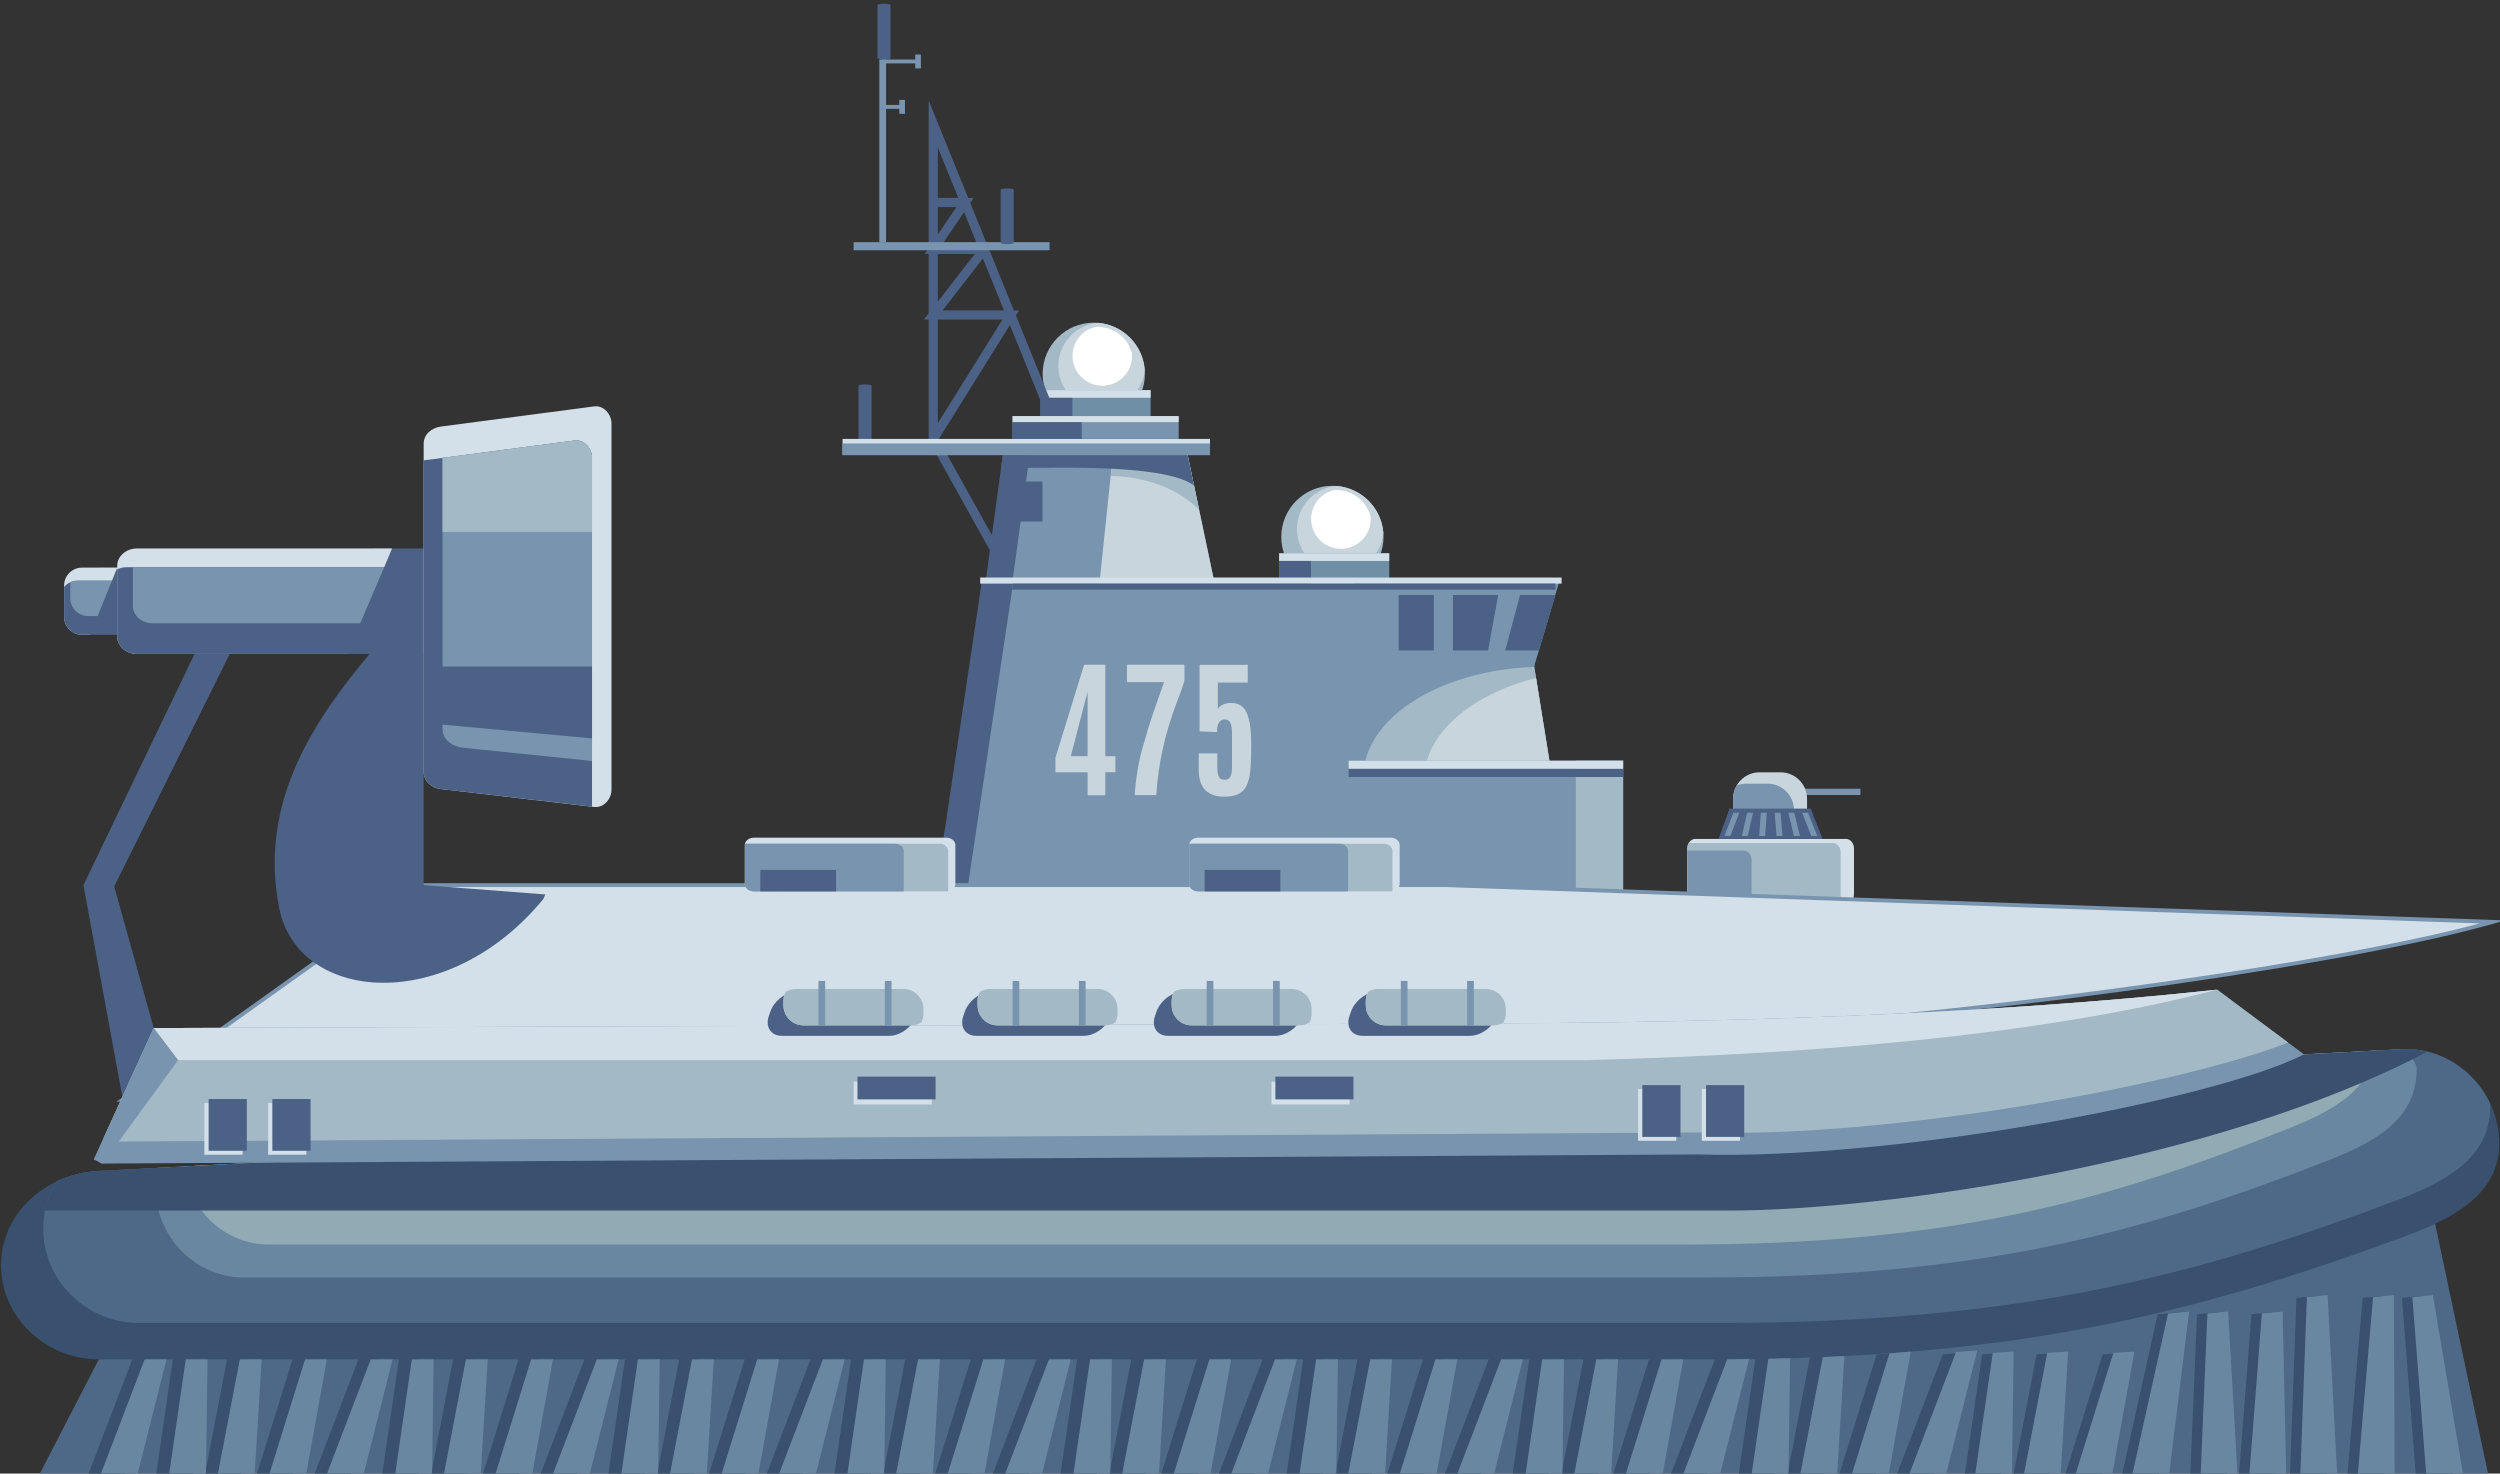 <?xml version="1.0" encoding="UTF-8" standalone="no"?>
<!-- Created with Inkscape (http://www.inkscape.org/) -->

<svg
   width="36.851mm"
   height="21.72mm"
   viewBox="0 0 36.851 21.72"
   version="1.1"
   id="svg1"
   xmlns="http://www.w3.org/2000/svg"
   xmlns:svg="http://www.w3.org/2000/svg">
  <rect x="0" y="0" width="36.851" height="21.72" fill="#333333" stroke="none"/>
  <defs
     id="defs1" />
  <g
     id="layer1"
     transform="translate(-78.581,-40.746)">
    <g
       id="g2"
       transform="matrix(0.265,0,0,0.265,68.871,5.711)">
		<path
   style="clip-rule:evenodd;fill:#4c6186;fill-rule:evenodd"
   d="m 84.759,153.591 v 0 c 0.2,0 0.363,0.031 0.363,0.07 v 2.959 c 0,0.039 -0.163,0.071 -0.363,0.071 v 0 c -0.2,0 -0.363,-0.032 -0.363,-0.071 v -2.959 c 0,-0.039 0.163,-0.07 0.363,-0.07 z"
   id="path2" />

	</g>
    <g
       id="g3"
       transform="matrix(0.265,0,0,0.265,68.871,5.711)">
		<polygon
   style="clip-rule:evenodd;fill:#4c6186;fill-rule:evenodd"
   points="91.272,164.434 121.984,164.434 121.984,169.308 123.938,181.419 88.738,181.419 "
   id="polygon2" />

	</g>
    <g
       id="g4"
       transform="matrix(0.265,0,0,0.265,68.871,5.711)">
		<polygon
   style="clip-rule:evenodd;fill:#7894ae;fill-rule:evenodd"
   points="93.025,164.434 121.984,164.434 121.984,169.308 123.938,181.419 90.491,181.419 "
   id="polygon3" />

	</g>
    <g
       id="g5"
       transform="matrix(0.265,0,0,0.265,68.871,5.711)">
		<path
   style="clip-rule:evenodd;fill:#a3b9c6;fill-rule:evenodd"
   d="m 121.984,169.302 v 0.006 l 1.954,12.111 h -3.994 c -4.307,-0.71 -7.476,-3.108 -7.476,-5.957 10e-4,-3.284 4.209,-5.969 9.516,-6.16 z"
   id="path4" />

	</g>
    <g
       id="g6"
       transform="matrix(0.265,0,0,0.265,68.871,5.711)">
		<path
   style="clip-rule:evenodd;fill:#c9d5dc;fill-rule:evenodd"
   d="m 122.083,169.92 1.855,11.499 h -1.425 c -3.887,-0.861 -6.663,-3.133 -6.663,-5.8 0,-2.567 2.573,-4.77 6.233,-5.699 z"
   id="path5" />

	</g>
    <g
       id="g7"
       transform="matrix(0.265,0,0,0.265,68.871,5.711)">
		<polygon
   style="clip-rule:evenodd;fill:#7894ae;fill-rule:evenodd"
   points="126.927,182.051 111.697,182.051 111.697,174.521 126.927,174.521 "
   id="polygon6" />

	</g>
    <g
       id="g8"
       transform="matrix(0.265,0,0,0.265,68.871,5.711)">
		<polygon
   style="clip-rule:evenodd;fill:#a3b9c6;fill-rule:evenodd"
   points="126.927,182.051 124.295,182.051 124.295,174.521 126.927,174.521 "
   id="polygon7" />

	</g>
    <g
       id="g1245"
       transform="matrix(0.265,0,0,0.265,68.871,5.711)">
		<path
   style="clip-rule:evenodd;fill:#d3e0e9;fill-rule:evenodd"
   d="m 130.945,178.871 h 8.375 c 0.246,0 0.448,0.239 0.448,0.53 v 2.552 c 0,0.292 -0.202,0.53 -0.448,0.53 h -8.375 c -0.246,0 -0.448,-0.239 -0.448,-0.53 v -2.552 c 0,-0.291 0.201,-0.53 0.448,-0.53 z"
   id="path1244" />

	</g>
    <g
       id="g1246"
       transform="matrix(0.265,0,0,0.265,68.871,5.711)">
		<path
   style="clip-rule:evenodd;fill:#a3b9c6;fill-rule:evenodd"
   d="m 138.945,182.483 h -8.001 c -0.246,0 -0.448,-0.238 -0.448,-0.53 v -2.552 c 0,-0.112 0.031,-0.218 0.082,-0.304 h 8.002 c 0.246,0 0.448,0.238 0.448,0.53 v 2.551 c 0,0.115 -0.031,0.219 -0.083,0.305 z"
   id="path1245" />

	</g>
    <g
       id="g1247"
       transform="matrix(0.265,0,0,0.265,68.871,5.711)">
		<path
   style="clip-rule:evenodd;fill:#7894ae;fill-rule:evenodd"
   d="m 134.072,182.483 h -3.128 c -0.246,0 -0.448,-0.238 -0.448,-0.53 v -2.436 h 3.128 c 0.246,0 0.448,0.238 0.448,0.53 z"
   id="path1246" />

	</g>
    <g
       id="g1248"
       transform="matrix(0.265,0,0,0.265,68.871,5.711)">
		<polygon
   style="clip-rule:evenodd;fill:#7894ae;fill-rule:evenodd"
   points="136.55,176.43 140.127,176.43 140.127,176.079 136.55,176.079 "
   id="polygon1247" />

	</g>
    <g
       id="g1249"
       transform="matrix(0.265,0,0,0.265,68.871,5.711)">
		<path
   style="clip-rule:evenodd;fill:#c9d5dc;fill-rule:evenodd"
   d="m 135.685,175.166 h -1.169 c -0.81,0 -1.473,0.663 -1.473,1.473 v 1.711 c 0,0.159 0.027,0.312 0.075,0.456 h 3.965 c 0.047,-0.144 0.075,-0.297 0.075,-0.456 v -1.711 c 0,-0.81 -0.663,-1.473 -1.473,-1.473 z"
   id="path1248" />

	</g>
    <g
       id="g1250"
       transform="matrix(0.265,0,0,0.265,68.871,5.711)">
		<path
   style="clip-rule:evenodd;fill:#7894ae;fill-rule:evenodd"
   d="m 133.243,175.903 c -0.126,0.217 -0.199,0.469 -0.199,0.736 v 1.711 c 0,0.159 0.027,0.312 0.074,0.456 h 3.312 v -1.536 c 0,-0.81 -0.663,-1.473 -1.473,-1.473 h -1.169 c -0.192,0.001 -0.376,0.038 -0.545,0.106 z"
   id="path1249" />

	</g>
    <g
       id="g1251"
       transform="matrix(0.265,0,0,0.265,68.871,5.711)">
		<polygon
   style="clip-rule:evenodd;fill:#4c6186;fill-rule:evenodd"
   points="132.238,178.867 138.016,178.867 137.361,177.185 132.846,177.185 "
   id="polygon1250" />

	</g>
    <g
       id="g1252"
       transform="matrix(0.265,0,0,0.265,68.871,5.711)">
		<polygon
   style="clip-rule:evenodd;fill:#7894ae;fill-rule:evenodd"
   points="137.394,178.711 137.725,178.711 137.212,177.414 136.882,177.414 "
   id="polygon1251" />

	</g>
    <g
       id="g1253"
       transform="matrix(0.265,0,0,0.265,68.871,5.711)">
		<path
   style="clip-rule:evenodd;fill:#7894ae;fill-rule:evenodd"
   d="m 136.448,177.414 c -0.11,0 -0.221,0 -0.331,0 0.103,0.432 0.207,0.865 0.31,1.297 0.11,0 0.221,0 0.331,0 -0.103,-0.432 -0.206,-0.864 -0.31,-1.297 z"
   id="path1252" />

	</g>
    <g
       id="g1254"
       transform="matrix(0.265,0,0,0.265,68.871,5.711)">
		<path
   style="clip-rule:evenodd;fill:#7894ae;fill-rule:evenodd"
   d="m 135.685,177.414 c -0.11,0 -0.221,0 -0.331,0 0.036,0.432 0.072,0.865 0.107,1.297 0.11,0 0.221,0 0.331,0 -0.036,-0.432 -0.071,-0.864 -0.107,-1.297 z"
   id="path1253" />

	</g>
    <g
       id="g1255"
       transform="matrix(0.265,0,0,0.265,68.871,5.711)">
		<path
   style="clip-rule:evenodd;fill:#7894ae;fill-rule:evenodd"
   d="m 134.919,177.414 c -0.11,0 -0.221,0 -0.331,0 -0.031,0.432 -0.063,0.865 -0.095,1.297 0.11,0 0.221,0 0.331,0 0.033,-0.432 0.064,-0.864 0.095,-1.297 z"
   id="path1254" />

	</g>
    <g
       id="g1256"
       transform="matrix(0.265,0,0,0.265,68.871,5.711)">
		<path
   style="clip-rule:evenodd;fill:#7894ae;fill-rule:evenodd"
   d="m 134.156,177.414 c -0.11,0 -0.221,0 -0.331,0 -0.099,0.432 -0.198,0.865 -0.297,1.297 0.11,0 0.221,0 0.331,0 0.098,-0.432 0.198,-0.864 0.297,-1.297 z"
   id="path1255" />

	</g>
    <g
       id="g1257"
       transform="matrix(0.265,0,0,0.265,68.871,5.711)">
		<polygon
   style="clip-rule:evenodd;fill:#7894ae;fill-rule:evenodd"
   points="132.56,178.711 132.891,178.711 133.391,177.414 133.06,177.414 "
   id="polygon1256" />

	</g>
    <g
       id="g1258"
       transform="matrix(0.265,0,0,0.265,68.871,5.711)">
		<path
   style="clip-rule:evenodd;fill:#d3e0e9;fill-rule:evenodd"
   d="m 60.196,181.441 h 56.91 l 58.181,2.048 c -9.336,2.65 -32.226,5.474 -41.919,5.903 l -89.893,3.975 z"
   id="path1257" />

		<path
   style="fill:#7894ae"
   d="m 43.115,193.49 17.046,-12.157 h 56.944 l 58.872,2.071 -0.661,0.188 c -9.336,2.65 -32.06,5.47 -41.944,5.907 z m 17.115,-11.941 -16.396,11.693 89.528,-3.958 c 9.643,-0.426 31.511,-3.121 41.215,-5.712 L 117.101,181.55 H 60.23 Z"
   id="path1258" />

	</g>
    <g
       id="g1259"
       transform="matrix(0.265,0,0,0.265,68.871,5.711)">
		<polygon
   style="clip-rule:evenodd;fill:#4d6987;fill-rule:evenodd"
   points="175.106,214.507 171.854,199.148 42.137,207.821 38.687,214.507 "
   id="polygon1258" />

	</g>
    <g
       id="g1260"
       transform="matrix(0.265,0,0,0.265,68.871,5.711)">
		<path
   style="clip-rule:evenodd;fill:#a3b9c6;fill-rule:evenodd"
   d="m 110.755,159.23 c 1.571,0 2.844,1.273 2.844,2.844 0,1.571 -1.273,2.844 -2.844,2.844 -1.57,0 -2.844,-1.273 -2.844,-2.844 0,-1.571 1.274,-2.844 2.844,-2.844 z"
   id="path1259" />

	</g>
    <g
       id="g1261"
       transform="matrix(0.265,0,0,0.265,68.871,5.711)">
		<path
   style="clip-rule:evenodd;fill:#c9d5dc;fill-rule:evenodd"
   d="m 110.985,159.238 c 1.387,0.112 2.494,1.218 2.605,2.604 -0.105,1.233 -1.137,2.2 -2.397,2.2 -1.329,0 -2.406,-1.077 -2.406,-2.407 0,-1.259 0.965,-2.292 2.198,-2.397 z"
   id="path1260" />

	</g>
    <g
       id="g1262"
       transform="matrix(0.265,0,0,0.265,68.871,5.711)">
		<path
   style="clip-rule:evenodd;fill:#ffffff;fill-rule:evenodd"
   d="m 110.829,159.47 c 0.955,-0.074 1.828,0.558 2.054,1.489 0.062,0.849 -0.535,1.619 -1.392,1.756 -0.904,0.144 -1.753,-0.471 -1.897,-1.376 -0.137,-0.857 0.408,-1.664 1.235,-1.869 z"
   id="path1261" />

	</g>
    <g
       id="g1263"
       transform="matrix(0.265,0,0,0.265,68.871,5.711)">
		<polygon
   style="clip-rule:evenodd;fill:#6f8fa7;fill-rule:evenodd"
   points="113.916,164.434 107.794,164.434 107.794,162.983 113.916,162.983 "
   id="polygon1262" />

	</g>
    <g
       id="g1264"
       transform="matrix(0.265,0,0,0.265,68.871,5.711)">
		<polygon
   style="clip-rule:evenodd;fill:#d3e0e9;fill-rule:evenodd"
   points="113.916,163.409 107.794,163.409 107.794,162.983 113.916,162.983 "
   id="polygon1263" />

	</g>
    <g
       id="g1265"
       transform="matrix(0.265,0,0,0.265,68.871,5.711)">
		<polygon
   style="clip-rule:evenodd;fill:#4c6186;fill-rule:evenodd"
   points="109.565,164.434 107.794,164.434 107.794,163.409 109.565,163.409 "
   id="polygon1264" />

	</g>
    <g
       id="g1266"
       transform="matrix(0.265,0,0,0.265,68.871,5.711)">
		<path
   style="clip-rule:evenodd;fill:#a3b9c6;fill-rule:evenodd"
   d="m 97.482,150.156 c 1.571,0 2.844,1.273 2.844,2.844 0,1.571 -1.273,2.844 -2.844,2.844 -1.57,0 -2.844,-1.273 -2.844,-2.844 10e-4,-1.571 1.274,-2.844 2.844,-2.844 z"
   id="path1265" />

	</g>
    <g
       id="g1267"
       transform="matrix(0.265,0,0,0.265,68.871,5.711)">
		<path
   style="clip-rule:evenodd;fill:#c9d5dc;fill-rule:evenodd"
   d="m 97.712,150.164 c 1.386,0.112 2.494,1.218 2.604,2.604 -0.105,1.233 -1.137,2.2 -2.397,2.2 -1.329,0 -2.406,-1.077 -2.406,-2.407 10e-4,-1.259 0.967,-2.292 2.199,-2.397 z"
   id="path1266" />

	</g>
    <g
       id="g1268"
       transform="matrix(0.265,0,0,0.265,68.871,5.711)">
		<path
   style="clip-rule:evenodd;fill:#ffffff;fill-rule:evenodd"
   d="m 97.556,150.396 c 0.955,-0.074 1.828,0.558 2.054,1.489 0.062,0.85 -0.535,1.619 -1.392,1.756 -0.904,0.144 -1.753,-0.471 -1.898,-1.376 -0.136,-0.857 0.409,-1.664 1.236,-1.869 z"
   id="path1267" />

	</g>
    <g
       id="g1269"
       transform="matrix(0.265,0,0,0.265,68.871,5.711)">
		<polygon
   style="clip-rule:evenodd;fill:#6f8fa7;fill-rule:evenodd"
   points="100.643,155.36 94.522,155.36 94.522,153.909 100.643,153.909 "
   id="polygon1268" />

	</g>
    <g
       id="g1270"
       transform="matrix(0.265,0,0,0.265,68.871,5.711)">
		<polygon
   style="clip-rule:evenodd;fill:#d3e0e9;fill-rule:evenodd"
   points="100.643,154.335 94.522,154.335 94.522,153.909 100.643,153.909 "
   id="polygon1269" />

	</g>
    <g
       id="g1271"
       transform="matrix(0.265,0,0,0.265,68.871,5.711)">
		<polygon
   style="clip-rule:evenodd;fill:#4c6186;fill-rule:evenodd"
   points="96.293,155.36 94.522,155.36 94.522,154.336 96.293,154.336 "
   id="polygon1270" />

	</g>
    <g
       id="g1272"
       transform="matrix(0.265,0,0,0.265,68.871,5.711)">
		<polygon
   style="clip-rule:evenodd;fill:#4c6186;fill-rule:evenodd"
   points="44.032,164.834 42.184,164.834 42.184,163.781 44.032,163.781 "
   id="polygon1271" />

	</g>
    <g
       id="g1273"
       transform="matrix(0.265,0,0,0.265,68.871,5.711)">
		<polygon
   style="clip-rule:evenodd;fill:#4c6186;fill-rule:evenodd"
   points="61.258,165.228 57.406,165.228 57.406,162.716 61.258,162.716 "
   id="polygon1272" />

	</g>
    <g
       id="g1276"
       transform="matrix(0.265,0,0,0.265,68.871,5.711)">
		<polygon
   style="clip-rule:evenodd;fill:#4c6186;fill-rule:evenodd"
   points="41.759,197.341 45.192,189.391 42.993,181.518 50.011,167.395 48.078,167.305 41.283,181.441 43.475,193.366 "
   id="polygon1275" />

	</g>
    <g
       id="g1277"
       transform="matrix(0.265,0,0,0.265,68.871,5.711)">
		<path
   style="clip-rule:evenodd;fill:#4c6186;fill-rule:evenodd"
   d="m 66.972,181.96 -6.766,-0.519 v -12.958 h -2.928 c -3.086,3.696 -6.291,8.284 -5.102,14.251 1.045,5.242 9.348,5.973 14.695,-0.527 z"
   id="path1276" />

	</g>
    <g
       id="g1278"
       transform="matrix(0.265,0,0,0.265,68.871,5.711)">
		<path
   style="clip-rule:evenodd;fill:#d3e0e9;fill-rule:evenodd"
   d="m 41.202,163.781 h 1.963 l -1.516,3.736 h -0.447 c -0.547,0 -0.995,-0.448 -0.995,-0.995 v -1.746 c 0,-0.548 0.448,-0.995 0.995,-0.995 z"
   id="path1277" />

	</g>
    <g
       id="g1279"
       transform="matrix(0.265,0,0,0.265,68.871,5.711)">
		<path
   style="clip-rule:evenodd;fill:#4c6186;fill-rule:evenodd"
   d="m 45.128,167.169 c -0.183,0.212 -0.452,0.348 -0.753,0.348 h -3.173 c -0.547,0 -0.995,-0.448 -0.995,-0.995 v -1.668 c 0.183,-0.212 0.452,-0.346 0.753,-0.346 h 3.173 c 0.547,0 0.995,0.448 0.995,0.995 z"
   id="path1278" />

	</g>
    <g
       id="g1280"
       transform="matrix(0.265,0,0,0.265,68.871,5.711)">
		<path
   style="clip-rule:evenodd;fill:#7894ae;fill-rule:evenodd"
   d="m 40.553,164.596 c 0.124,-0.056 0.262,-0.088 0.407,-0.088 h 1.911 l -0.8,1.97 h -0.522 c -0.547,0 -0.995,-0.448 -0.995,-0.995 v -0.887 z"
   id="path1279" />

	</g>
    <g
       id="g1281"
       transform="matrix(0.265,0,0,0.265,68.871,5.711)">
		<path
   style="clip-rule:evenodd;fill:#d3e0e9;fill-rule:evenodd"
   d="m 44.258,162.716 h 14.19 l -2.456,5.866 H 44.258 c -0.603,0 -1.098,-0.434 -1.098,-0.966 v -3.934 c 0,-0.532 0.494,-0.966 1.098,-0.966 z"
   id="path1280" />

	</g>
    <g
       id="g1282"
       transform="matrix(0.265,0,0,0.265,68.871,5.711)">
		<path
   style="clip-rule:evenodd;fill:#4c6186;fill-rule:evenodd"
   d="m 61.971,168.459 c -0.158,0.077 -0.338,0.123 -0.531,0.123 H 44.258 c -0.604,0 -1.098,-0.434 -1.098,-0.966 v -3.738 c 0.158,-0.077 0.339,-0.121 0.531,-0.121 h 17.182 c 0.604,0 1.098,0.434 1.098,0.966 z"
   id="path1281" />

	</g>
    <g
       id="g1283"
       transform="matrix(0.265,0,0,0.265,68.871,5.711)">
		<path
   style="clip-rule:evenodd;fill:#7894ae;fill-rule:evenodd"
   d="m 44.032,163.756 h 13.98 l -1.332,3.121 H 45.13 c -0.603,0 -1.098,-0.434 -1.098,-0.966 z"
   id="path1282" />

	</g>
    <g
       id="g1284"
       transform="matrix(0.265,0,0,0.265,68.871,5.711)">
		<path
   style="clip-rule:evenodd;fill:#d3e0e9;fill-rule:evenodd"
   d="m 61.17,155.934 8.523,-1.121 c 0.525,-0.069 0.963,0.434 0.963,0.963 v 20.355 c 0,0.528 -0.438,1.024 -0.963,0.963 l -8.523,-0.996 c -0.526,-0.061 -0.963,-0.433 -0.963,-0.963 v -18.238 c 0,-0.53 0.438,-0.894 0.963,-0.963 z"
   id="path1283" />

	</g>
    <g
       id="g1285"
       transform="matrix(0.265,0,0,0.265,68.871,5.711)">
		<path
   style="clip-rule:evenodd;fill:#4c6186;fill-rule:evenodd"
   d="m 69.572,177.079 -8.402,-0.982 c -0.526,-0.061 -0.963,-0.433 -0.963,-0.963 v -17.319 l 8.402,-1.105 c 0.525,-0.069 0.963,0.435 0.963,0.963 z"
   id="path1284" />

	</g>
    <g
       id="g1286"
       transform="matrix(0.265,0,0,0.265,68.871,5.711)">
		<path
   style="clip-rule:evenodd;fill:#7894ae;fill-rule:evenodd"
   d="m 61.258,157.677 7.352,-0.967 c 0.525,-0.069 0.963,0.435 0.963,0.963 v 16.864 l -7.144,-0.733 c -0.639,-0.065 -1.17,-0.462 -1.17,-1.026 v -15.101 z"
   id="path1285" />

	</g>
    <g
       id="g1287"
       transform="matrix(0.265,0,0,0.265,68.871,5.711)">
		<path
   style="fill:#4c6186"
   d="m 91.728,162.865 -3.187,-5.725 -0.242,0.389 v -7.547 h -0.266 l 0.266,-0.342 v -3.305 h -0.227 l 0.227,-0.333 v -8.203 l 2.198,5.417 h 0.31 l -0.194,0.286 0.943,2.325 h 0.35 l -0.229,0.295 1.36,3.352 h 0.288 l -0.175,0.28 2.962,7.298 z m -2.879,-6.219 2.943,5.286 3.737,-4.958 -2.713,-6.687 z m -0.041,-6.664 v 5.765 l 3.596,-5.765 z m 0.266,-0.51 h 3.411 l -1.171,-2.886 z m -0.266,-3.137 v 2.647 l 2.055,-2.647 z m 0.227,-0.51 h 1.97 l -0.737,-1.817 z m -0.227,-2.1 v 1.525 l 1.035,-1.525 z m 0,-0.51 h 1.137 l -1.137,-2.802 z"
   id="path1286" />

	</g>
    <g
       id="g1288"
       transform="matrix(0.265,0,0,0.265,68.871,5.711)">
		<polygon
   style="clip-rule:evenodd;fill:#7894ae;fill-rule:evenodd"
   points="121.984,169.255 113.766,169.255 113.766,164.434 123.41,164.434 "
   id="polygon1287" />

	</g>
    <g
       id="g1289"
       transform="matrix(0.265,0,0,0.265,68.871,5.711)">
		<polygon
   style="clip-rule:evenodd;fill:#4c6186;fill-rule:evenodd"
   points="104.156,164.434 91.484,164.434 92.435,157.415 102.678,157.415 "
   id="polygon1288" />

	</g>
    <g
       id="g1290"
       transform="matrix(0.265,0,0,0.265,68.871,5.711)">
		<polygon
   style="clip-rule:evenodd;fill:#7894ae;fill-rule:evenodd"
   points="104.156,164.434 92.976,164.434 93.927,157.415 102.678,157.415 "
   id="polygon1289" />

	</g>
    <g
       id="g1291"
       transform="matrix(0.265,0,0,0.265,68.871,5.711)">
		<polygon
   style="clip-rule:evenodd;fill:#c9d5dc;fill-rule:evenodd"
   points="104.156,164.434 97.82,164.434 98.554,157.415 102.678,157.415 "
   id="polygon1290" />

	</g>
    <g
       id="g1292"
       transform="matrix(0.265,0,0,0.265,68.871,5.711)">
		<path
   style="clip-rule:evenodd;fill:#a3b9c6;fill-rule:evenodd"
   d="m 98.554,157.415 h 4.124 l 0.663,3.147 c -1.256,-1.25 -3.104,-1.848 -4.92,-1.877 z"
   id="path1291" />

	</g>
    <g
       id="g1293"
       transform="matrix(0.265,0,0,0.265,68.871,5.711)">
		<polygon
   style="clip-rule:evenodd;fill:#d3e0e9;fill-rule:evenodd"
   points="103.946,157.521 83.509,157.521 83.509,156.622 103.946,156.622 "
   id="polygon1292" />

	</g>
    <g
       id="g1294"
       transform="matrix(0.265,0,0,0.265,68.871,5.711)">
		<path
   style="clip-rule:evenodd;fill:#4c6186;fill-rule:evenodd"
   d="m 92.42,157.521 h 10.28 l 0.354,1.681 c -1.463,-1.017 -5.861,-1.056 -10.735,-0.935 z"
   id="path1293" />

	</g>
    <g
       id="g1295"
       transform="matrix(0.265,0,0,0.265,68.871,5.711)">
		<polygon
   style="clip-rule:evenodd;fill:#7894ae;fill-rule:evenodd"
   points="102.203,156.622 92.962,156.622 92.962,155.353 102.203,155.353 "
   id="polygon1294" />

	</g>
    <g
       id="g1296"
       transform="matrix(0.265,0,0,0.265,68.871,5.711)">
		<path
   style="clip-rule:evenodd;fill:#39506e;fill-rule:evenodd"
   d="m 42.137,197.341 128.086,-6.772 c 2.987,-0.158 5.438,2.359 5.438,5.24 v 0 c 0,2.882 -2.63,4.209 -5.438,5.24 -11.563,4.245 -21.499,6.771 -38.482,6.771 H 42.137 c -2.991,0 -5.438,-2.358 -5.438,-5.24 v 0 c 0,-2.881 2.451,-5.081 5.438,-5.239 z"
   id="path1295" />

	</g>
    <g
       id="g1297"
       transform="matrix(0.265,0,0,0.265,68.871,5.711)">
		<path
   style="clip-rule:evenodd;fill:#4d6987;fill-rule:evenodd"
   d="m 42.137,197.341 128.086,-6.772 c 2.17,-0.115 4.057,1.183 4.927,3.007 0.003,0.069 0.005,0.138 0.005,0.208 v 0 c 0,2.882 -2.576,4.209 -5.326,5.24 -11.326,4.245 -21.058,6.771 -37.693,6.771 H 44.37 c -2.929,0 -5.326,-2.358 -5.326,-5.24 v 0 c 0,-0.97 0.273,-1.864 0.746,-2.628 0.711,-0.336 1.508,-0.542 2.347,-0.586 z"
   id="path1296" />

	</g>
    <g
       id="g1298"
       transform="matrix(0.265,0,0,0.265,68.871,5.711)">
		<path
   style="clip-rule:evenodd;fill:#6987a1;fill-rule:evenodd"
   d="m 45.4,197.168 124.823,-6.599 c 0.089,-0.005 0.177,-0.006 0.266,-0.006 0.221,0.295 0.412,0.615 0.568,0.955 0.003,0.066 0.005,0.133 0.005,0.199 v 10e-4 c 0,2.771 -2.38,4.048 -4.921,5.039 -10.466,4.082 -19.459,6.512 -34.83,6.512 h -81.1 c -2.707,0 -4.921,-2.267 -4.921,-5.039 v -10e-4 c -0.002,-0.366 0.037,-0.72 0.11,-1.061 z"
   id="path1297" />

	</g>
    <g
       id="g1299"
       transform="matrix(0.265,0,0,0.265,68.871,5.711)">
		<path
   style="clip-rule:evenodd;fill:#91abb4;fill-rule:evenodd"
   d="m 46.845,197.092 121.947,-6.447 c -0.385,2.253 -2.485,3.381 -4.713,4.276 -10.156,4.082 -18.884,6.512 -33.801,6.512 H 51.575 c -2.402,0 -4.406,-1.896 -4.73,-4.341 z"
   id="path1298" />

	</g>
    <g
       id="g1300"
       transform="matrix(0.265,0,0,0.265,68.871,5.711)">
		<path
   style="clip-rule:evenodd;fill:#39506e;fill-rule:evenodd"
   d="m 42.137,197.341 128.086,-6.772 c 0.5,-0.026 0.985,0.023 1.445,0.136 -11.856,6.241 -30.39,8.838 -38.794,8.838 H 39.146 c 0.12,-0.583 0.34,-1.126 0.643,-1.616 0.712,-0.336 1.509,-0.542 2.348,-0.586 z"
   id="path1299" />

	</g>
    <g
       id="g1301"
       transform="matrix(0.265,0,0,0.265,68.871,5.711)">
		<polygon
   style="clip-rule:evenodd;fill:#4c6186;fill-rule:evenodd"
   points="116.395,168.39 114.441,168.39 114.441,165.303 116.395,165.303 "
   id="polygon1300" />

	</g>
    <g
       id="g1302"
       transform="matrix(0.265,0,0,0.265,68.871,5.711)">
		<polygon
   style="clip-rule:evenodd;fill:#4c6186;fill-rule:evenodd"
   points="119.413,168.39 117.459,168.39 117.459,165.303 119.978,165.303 "
   id="polygon1301" />

	</g>
    <g
       id="g1303"
       transform="matrix(0.265,0,0,0.265,68.871,5.711)">
		<polygon
   style="clip-rule:evenodd;fill:#4c6186;fill-rule:evenodd"
   points="122.24,168.39 120.369,168.39 121.194,165.303 123.163,165.303 "
   id="polygon1302" />

	</g>
    <g
       id="g1304"
       transform="matrix(0.265,0,0,0.265,68.871,5.711)">
		<polygon
   style="clip-rule:evenodd;fill:#d3e0e9;fill-rule:evenodd"
   points="126.927,174.975 111.659,174.975 111.659,174.521 126.927,174.521 "
   id="polygon1303" />

	</g>
    <g
       id="g1305"
       transform="matrix(0.265,0,0,0.265,68.871,5.711)">
		<polygon
   style="clip-rule:evenodd;fill:#4c6186;fill-rule:evenodd"
   points="126.927,175.428 111.659,175.428 111.659,174.975 126.927,174.975 "
   id="polygon1304" />

	</g>
    <g
       id="g1306"
       transform="matrix(0.265,0,0,0.265,68.871,5.711)">
		<path
   style="fill:#c9d5dc"
   d="m 97.138,176.444 v -1.281 H 95.35 v -0.812 l 1.594,-5.168 h 1.179 v 5.089 h 0.561 v 0.89 h -0.561 v 1.281 h -0.985 z m -0.935,-2.172 h 0.935 v -3.581 z"
   id="path1305" />

	</g>
    <g
       id="g1307"
       transform="matrix(0.265,0,0,0.265,68.871,5.711)">
		<path
   style="fill:#c9d5dc"
   d="m 100.959,176.435 h -1.204 c 0.066,-0.94 0.208,-1.8 0.427,-2.584 0.218,-0.782 0.415,-1.428 0.59,-1.933 0.174,-0.505 0.297,-0.862 0.37,-1.069 0.073,-0.208 0.131,-0.37 0.173,-0.487 0.044,-0.117 0.067,-0.187 0.073,-0.212 h -2.061 v -0.968 h 3.201 v 0.803 c -0.014,0.129 -0.058,0.297 -0.132,0.501 -0.073,0.206 -0.171,0.466 -0.293,0.781 -0.655,1.715 -1.037,3.438 -1.144,5.168 z"
   id="path1306" />

	</g>
    <g
       id="g1308"
       transform="matrix(0.265,0,0,0.265,68.871,5.711)">
		<path
   style="fill:#c9d5dc"
   d="m 104.758,176.523 c -0.959,0 -1.439,-0.5 -1.439,-1.497 v -0.91 h 1.035 v 0.795 c 0,0.335 0.065,0.543 0.192,0.622 0.051,0.031 0.128,0.047 0.235,0.047 0.006,0 0.014,0 0.025,0 0.242,0 0.363,-0.238 0.363,-0.713 v -1.855 c 0,-0.263 -0.028,-0.46 -0.083,-0.591 -0.055,-0.131 -0.162,-0.196 -0.321,-0.196 -0.286,0 -0.429,0.235 -0.429,0.705 l -0.972,-0.041 v -3.701 h 2.682 v 0.989 h -1.665 v 1.471 c 0.052,-0.101 0.146,-0.184 0.283,-0.247 0.137,-0.064 0.286,-0.094 0.447,-0.094 0.423,0 0.717,0.186 0.882,0.558 0.164,0.371 0.247,0.962 0.247,1.771 0,0.81 -0.028,1.372 -0.084,1.687 -0.058,0.314 -0.141,0.554 -0.25,0.719 -0.209,0.319 -0.594,0.481 -1.148,0.481 z"
   id="path1307" />

	</g>
    <g
       id="g1309"
       transform="matrix(0.265,0,0,0.265,68.871,5.711)">
		<polygon
   style="clip-rule:evenodd;fill:#d3e0e9;fill-rule:evenodd"
   points="102.203,155.691 92.962,155.691 92.962,155.353 102.203,155.353 "
   id="polygon1308" />

	</g>
    <g
       id="g1310"
       transform="matrix(0.265,0,0,0.265,68.871,5.711)">
		<polygon
   style="clip-rule:evenodd;fill:#4c6186;fill-rule:evenodd"
   points="96.813,156.622 92.962,156.622 92.962,155.691 96.813,155.691 "
   id="polygon1309" />

	</g>
    <g
       id="g1311"
       transform="matrix(0.265,0,0,0.265,68.871,5.711)">
		<polygon
   style="clip-rule:evenodd;fill:#d3e0e9;fill-rule:evenodd"
   points="123.504,164.67 91.162,164.67 91.162,164.332 123.504,164.332 "
   id="polygon1310" />

	</g>
    <g
       id="g1312"
       transform="matrix(0.265,0,0,0.265,68.871,5.711)">
		<polygon
   style="clip-rule:evenodd;fill:#4c6186;fill-rule:evenodd"
   points="123.163,165.007 92.939,165.007 92.992,164.67 123.163,164.67 "
   id="polygon1311" />

	</g>
    <g
       id="g1313"
       transform="matrix(0.265,0,0,0.265,68.871,5.711)">
		<path
   style="clip-rule:evenodd;fill:#d3e0e9;fill-rule:evenodd"
   d="m 78.569,178.803 h 10.719 c 0.272,0 0.494,0.181 0.494,0.404 v 2.178 c 0,0.222 -0.222,0.404 -0.494,0.404 H 78.569 c -0.272,0 -0.494,-0.181 -0.494,-0.404 v -2.178 c 10e-4,-0.222 0.222,-0.404 0.494,-0.404 z"
   id="path1312" />

	</g>
    <g
       id="g1314"
       transform="matrix(0.265,0,0,0.265,68.871,5.711)">
		<path
   style="clip-rule:evenodd;fill:#a3b9c6;fill-rule:evenodd"
   d="m 89.376,181.782 c -0.029,0.005 -0.058,0.007 -0.088,0.007 H 78.569 c -0.272,0 -0.494,-0.181 -0.494,-0.404 v -2.178 c 0,-0.021 0.002,-0.042 0.006,-0.062 0.029,-0.005 0.058,-0.006 0.088,-0.006 h 10.72 c 0.272,0 0.493,0.181 0.493,0.404 v 2.178 c 10e-4,0.021 -0.002,0.041 -0.006,0.061 z"
   id="path1313" />

	</g>
    <g
       id="g1315"
       transform="matrix(0.265,0,0,0.265,68.871,5.711)">
		<path
   style="clip-rule:evenodd;fill:#7894ae;fill-rule:evenodd"
   d="m 86.82,181.789 h -8.251 c -0.272,0 -0.494,-0.181 -0.494,-0.404 v -2.178 c 0,-0.021 0.002,-0.042 0.006,-0.062 0.029,-0.005 0.058,-0.006 0.088,-0.006 h 8.251 c 0.272,0 0.493,0.181 0.493,0.404 v 2.178 c 0,0.021 -0.002,0.041 -0.006,0.061 -0.028,0.005 -0.057,0.007 -0.087,0.007 z"
   id="path1314" />

	</g>
    <g
       id="g1316"
       transform="matrix(0.265,0,0,0.265,68.871,5.711)">
		<polygon
   style="clip-rule:evenodd;fill:#4c6186;fill-rule:evenodd"
   points="83.147,181.789 78.933,181.789 78.933,180.593 83.147,180.593 "
   id="polygon1315" />

	</g>
    <g
       id="g1317"
       transform="matrix(0.265,0,0,0.265,68.871,5.711)">
		<polygon
   style="clip-rule:evenodd;fill:#4c6186;fill-rule:evenodd"
   points="69.572,173.281 60.528,172.447 60.528,169.284 69.572,169.284 "
   id="polygon1316" />

	</g>
    <g
       id="g1318"
       transform="matrix(0.265,0,0,0.265,68.871,5.711)">
		<path
   style="clip-rule:evenodd;fill:#a3b9c6;fill-rule:evenodd"
   d="m 61.258,161.797 h 8.314 v -4.124 c 0,-0.528 -0.437,-1.032 -0.963,-0.963 l -7.352,0.967 v 4.12 z"
   id="path1317" />

	</g>
    <g
       id="g1319"
       transform="matrix(0.265,0,0,0.265,68.871,5.711)">
		<path
   style="clip-rule:evenodd;fill:#d3e0e9;fill-rule:evenodd"
   d="m 103.284,178.803 h 10.72 c 0.272,0 0.493,0.181 0.493,0.404 v 2.178 c 0,0.222 -0.222,0.404 -0.493,0.404 h -10.72 c -0.272,0 -0.493,-0.181 -0.493,-0.404 v -2.178 c -10e-4,-0.222 0.221,-0.404 0.493,-0.404 z"
   id="path1318" />

	</g>
    <g
       id="g1320"
       transform="matrix(0.265,0,0,0.265,68.871,5.711)">
		<path
   style="clip-rule:evenodd;fill:#a3b9c6;fill-rule:evenodd"
   d="m 114.091,181.782 c -0.029,0.005 -0.057,0.007 -0.088,0.007 h -10.72 c -0.272,0 -0.493,-0.181 -0.493,-0.404 v -2.178 c 0,-0.021 0.002,-0.042 0.006,-0.062 0.029,-0.005 0.058,-0.006 0.088,-0.006 h 10.72 c 0.272,0 0.493,0.181 0.493,0.404 v 2.178 c 0,0.021 -0.002,0.041 -0.006,0.061 z"
   id="path1319" />

	</g>
    <g
       id="g1321"
       transform="matrix(0.265,0,0,0.265,68.871,5.711)">
		<path
   style="clip-rule:evenodd;fill:#7894ae;fill-rule:evenodd"
   d="m 111.535,181.789 h -8.251 c -0.272,0 -0.493,-0.181 -0.493,-0.404 v -2.178 c 0,-0.021 0.002,-0.042 0.006,-0.062 0.029,-0.005 0.058,-0.006 0.088,-0.006 h 8.251 c 0.272,0 0.493,0.181 0.493,0.404 v 2.178 c 0,0.021 -0.002,0.041 -0.006,0.061 -0.029,0.005 -0.058,0.007 -0.088,0.007 z"
   id="path1320" />

	</g>
    <g
       id="g1322"
       transform="matrix(0.265,0,0,0.265,68.871,5.711)">
		<polygon
   style="clip-rule:evenodd;fill:#4c6186;fill-rule:evenodd"
   points="107.862,181.789 103.648,181.789 103.648,180.593 107.862,180.593 "
   id="polygon1321" />

	</g>
    <g
       id="g1323"
       transform="matrix(0.265,0,0,0.265,68.871,5.711)">
		<path
   style="clip-rule:evenodd;fill:#7894ae;fill-rule:evenodd"
   d="m 42.357,196.931 88.717,-0.509 c 10.975,0.331 28.867,-3.07 33.724,-5.566 l -4.83,-3.599 c -13.342,1.451 -28.652,1.839 -40.451,1.879 l -74.326,0.255 -3.33,7.314 c 0.174,-0.025 0.318,0.238 0.496,0.226 z"
   id="path1322" />

	</g>
    <g
       id="g1324"
       transform="matrix(0.265,0,0,0.265,68.871,5.711)">
		<path
   style="clip-rule:evenodd;fill:#a3b9c6;fill-rule:evenodd"
   d="m 163.918,190.201 -3.95,-2.943 c -13.342,1.451 -28.652,1.839 -40.451,1.879 l -74.326,0.255 -2.787,6.122 c 0.118,0.065 0.231,0.202 0.361,0.194 l 88.717,-0.509 c 10.162,0.306 26.252,-2.587 32.436,-4.998 z"
   id="path1323" />

	</g>
    <g
       id="g1325"
       transform="matrix(0.265,0,0,0.265,68.871,5.711)">
		<path
   style="clip-rule:evenodd;fill:#d3e0e9;fill-rule:evenodd"
   d="m 46.544,191.177 c 26.116,0 52.231,0 78.346,0 15.65,-0.417 26.927,-1.798 35.078,-3.92 -13.342,1.451 -28.652,1.839 -40.451,1.879 l -74.326,0.255 z"
   id="path1324" />

	</g>
    <g
       id="g1326"
       transform="matrix(0.265,0,0,0.265,68.871,5.711)">
		<polygon
   style="clip-rule:evenodd;fill:#d3e0e9;fill-rule:evenodd"
   points="50.135,196.437 48.01,196.437 48.01,193.558 50.135,193.558 "
   id="polygon1325" />

	</g>
    <g
       id="g1327"
       transform="matrix(0.265,0,0,0.265,68.871,5.711)">
		<polygon
   style="clip-rule:evenodd;fill:#d3e0e9;fill-rule:evenodd"
   points="129.881,195.665 127.757,195.665 127.757,192.786 129.881,192.786 "
   id="polygon1326" />

	</g>
    <g
       id="g1328"
       transform="matrix(0.265,0,0,0.265,68.871,5.711)">
		<polygon
   style="clip-rule:evenodd;fill:#d3e0e9;fill-rule:evenodd"
   points="53.68,196.437 51.555,196.437 51.555,193.558 53.68,193.558 "
   id="polygon1327" />

	</g>
    <g
       id="g1329"
       transform="matrix(0.265,0,0,0.265,68.871,5.711)">
		<polygon
   style="clip-rule:evenodd;fill:#d3e0e9;fill-rule:evenodd"
   points="133.426,195.665 131.302,195.665 131.302,192.786 133.426,192.786 "
   id="polygon1328" />

	</g>
    <g
       id="g1330"
       transform="matrix(0.265,0,0,0.265,68.871,5.711)">
		<polygon
   style="clip-rule:evenodd;fill:#39506e;fill-rule:evenodd"
   points="156.689,214.507 157.832,205.208 156.661,205.312 154.617,214.507 "
   id="polygon1329" />

	</g>
    <g
       id="g1331"
       transform="matrix(0.265,0,0,0.265,68.871,5.711)">
		<polygon
   style="clip-rule:evenodd;fill:#39506e;fill-rule:evenodd"
   points="169.264,214.507 169.219,204.289 168.061,204.403 167.192,214.507 "
   id="polygon1330" />

	</g>
    <g
       id="g1332"
       transform="matrix(0.265,0,0,0.265,68.871,5.711)">
		<polygon
   style="clip-rule:evenodd;fill:#39506e;fill-rule:evenodd"
   points="150.659,214.507 151.088,207.462 149.925,207.541 148.588,214.507 "
   id="polygon1331" />

	</g>
    <g
       id="g1333"
       transform="matrix(0.265,0,0,0.265,68.871,5.711)">
		<polygon
   style="clip-rule:evenodd;fill:#39506e;fill-rule:evenodd"
   points="163.234,214.507 163.033,205.208 161.877,205.312 161.163,214.507 "
   id="polygon1332" />

	</g>
    <g
       id="g1334"
       transform="matrix(0.265,0,0,0.265,68.871,5.711)">
		<polygon
   style="clip-rule:evenodd;fill:#39506e;fill-rule:evenodd"
   points="147.96,214.507 148.056,207.462 146.896,207.541 145.888,214.507 "
   id="polygon1333" />

	</g>
    <g
       id="g1335"
       transform="matrix(0.265,0,0,0.265,68.871,5.711)">
		<polygon
   style="clip-rule:evenodd;fill:#39506e;fill-rule:evenodd"
   points="160.535,214.507 160.001,205.208 158.849,205.312 158.463,214.507 "
   id="polygon1334" />

	</g>
    <g
       id="g1336"
       transform="matrix(0.265,0,0,0.265,68.871,5.711)">
		<polygon
   style="clip-rule:evenodd;fill:#39506e;fill-rule:evenodd"
   points="173.11,214.507 171.389,204.289 170.249,204.403 171.038,214.507 "
   id="polygon1335" />

	</g>
    <g
       id="g1337"
       transform="matrix(0.265,0,0,0.265,68.871,5.711)">
		<polygon
   style="clip-rule:evenodd;fill:#39506e;fill-rule:evenodd"
   points="43.513,214.507 45.287,207.462 44.108,207.541 41.441,214.507 "
   id="polygon1336" />

	</g>
    <g
       id="g1338"
       transform="matrix(0.265,0,0,0.265,68.871,5.711)">
		<polygon
   style="clip-rule:evenodd;fill:#39506e;fill-rule:evenodd"
   points="50.058,214.507 50.487,207.462 49.324,207.541 47.987,214.507 "
   id="polygon1337" />

	</g>
    <g
       id="g1339"
       transform="matrix(0.265,0,0,0.265,68.871,5.711)">
		<polygon
   style="clip-rule:evenodd;fill:#39506e;fill-rule:evenodd"
   points="47.359,214.507 47.455,207.462 46.296,207.541 45.287,214.507 "
   id="polygon1338" />

	</g>
    <g
       id="g1340"
       transform="matrix(0.265,0,0,0.265,68.871,5.711)">
		<polygon
   style="clip-rule:evenodd;fill:#39506e;fill-rule:evenodd"
   points="52.904,214.507 54.175,207.462 53.002,207.541 50.833,214.507 "
   id="polygon1339" />

	</g>
    <g
       id="g1341"
       transform="matrix(0.265,0,0,0.265,68.871,5.711)">
		<polygon
   style="clip-rule:evenodd;fill:#39506e;fill-rule:evenodd"
   points="56.088,214.507 57.862,207.462 56.683,207.541 54.016,214.507 "
   id="polygon1340" />

	</g>
    <g
       id="g1342"
       transform="matrix(0.265,0,0,0.265,68.871,5.711)">
		<polygon
   style="clip-rule:evenodd;fill:#39506e;fill-rule:evenodd"
   points="68.663,214.507 70.437,207.462 69.258,207.541 66.591,214.507 "
   id="polygon1341" />

	</g>
    <g
       id="g1343"
       transform="matrix(0.265,0,0,0.265,68.871,5.711)">
		<polygon
   style="clip-rule:evenodd;fill:#39506e;fill-rule:evenodd"
   points="81.238,214.507 83.012,207.462 81.833,207.541 79.167,214.507 "
   id="polygon1342" />

	</g>
    <g
       id="g1344"
       transform="matrix(0.265,0,0,0.265,68.871,5.711)">
		<polygon
   style="clip-rule:evenodd;fill:#39506e;fill-rule:evenodd"
   points="93.813,214.507 95.587,207.462 94.408,207.541 91.742,214.507 "
   id="polygon1343" />

	</g>
    <g
       id="g1345"
       transform="matrix(0.265,0,0,0.265,68.871,5.711)">
		<polygon
   style="clip-rule:evenodd;fill:#39506e;fill-rule:evenodd"
   points="106.388,214.507 108.162,207.462 106.983,207.541 104.317,214.507 "
   id="polygon1344" />

	</g>
    <g
       id="g1346"
       transform="matrix(0.265,0,0,0.265,68.871,5.711)">
		<polygon
   style="clip-rule:evenodd;fill:#39506e;fill-rule:evenodd"
   points="118.964,214.507 120.737,207.462 119.559,207.541 116.892,214.507 "
   id="polygon1345" />

	</g>
    <g
       id="g1347"
       transform="matrix(0.265,0,0,0.265,68.871,5.711)">
		<polygon
   style="clip-rule:evenodd;fill:#39506e;fill-rule:evenodd"
   points="131.539,214.507 133.312,207.462 132.134,207.541 129.467,214.507 "
   id="polygon1346" />

	</g>
    <g
       id="g1348"
       transform="matrix(0.265,0,0,0.265,68.871,5.711)">
		<polygon
   style="clip-rule:evenodd;fill:#39506e;fill-rule:evenodd"
   points="144.114,214.507 145.887,207.462 144.709,207.541 142.042,214.507 "
   id="polygon1347" />

	</g>
    <g
       id="g1349"
       transform="matrix(0.265,0,0,0.265,68.871,5.711)">
		<polygon
   style="clip-rule:evenodd;fill:#39506e;fill-rule:evenodd"
   points="62.633,214.507 63.062,207.462 61.899,207.541 60.562,214.507 "
   id="polygon1348" />

	</g>
    <g
       id="g1350"
       transform="matrix(0.265,0,0,0.265,68.871,5.711)">
		<polygon
   style="clip-rule:evenodd;fill:#39506e;fill-rule:evenodd"
   points="75.208,214.507 75.637,207.462 74.474,207.541 73.137,214.507 "
   id="polygon1349" />

	</g>
    <g
       id="g1351"
       transform="matrix(0.265,0,0,0.265,68.871,5.711)">
		<polygon
   style="clip-rule:evenodd;fill:#39506e;fill-rule:evenodd"
   points="87.784,214.507 88.213,207.462 87.049,207.541 85.712,214.507 "
   id="polygon1350" />

	</g>
    <g
       id="g1352"
       transform="matrix(0.265,0,0,0.265,68.871,5.711)">
		<polygon
   style="clip-rule:evenodd;fill:#39506e;fill-rule:evenodd"
   points="100.359,214.507 100.788,207.462 99.624,207.541 98.287,214.507 "
   id="polygon1351" />

	</g>
    <g
       id="g1353"
       transform="matrix(0.265,0,0,0.265,68.871,5.711)">
		<polygon
   style="clip-rule:evenodd;fill:#39506e;fill-rule:evenodd"
   points="112.934,214.507 113.363,207.462 112.199,207.541 110.862,214.507 "
   id="polygon1352" />

	</g>
    <g
       id="g1354"
       transform="matrix(0.265,0,0,0.265,68.871,5.711)">
		<polygon
   style="clip-rule:evenodd;fill:#39506e;fill-rule:evenodd"
   points="125.509,214.507 125.938,207.462 124.775,207.541 123.437,214.507 "
   id="polygon1353" />

	</g>
    <g
       id="g1355"
       transform="matrix(0.265,0,0,0.265,68.871,5.711)">
		<polygon
   style="clip-rule:evenodd;fill:#39506e;fill-rule:evenodd"
   points="138.084,214.507 138.513,207.462 137.35,207.541 136.012,214.507 "
   id="polygon1354" />

	</g>
    <g
       id="g1356"
       transform="matrix(0.265,0,0,0.265,68.871,5.711)">
		<polygon
   style="clip-rule:evenodd;fill:#39506e;fill-rule:evenodd"
   points="59.934,214.507 60.03,207.462 58.871,207.541 57.862,214.507 "
   id="polygon1355" />

	</g>
    <g
       id="g1357"
       transform="matrix(0.265,0,0,0.265,68.871,5.711)">
		<polygon
   style="clip-rule:evenodd;fill:#39506e;fill-rule:evenodd"
   points="72.509,214.507 72.606,207.462 71.446,207.541 70.437,214.507 "
   id="polygon1356" />

	</g>
    <g
       id="g1358"
       transform="matrix(0.265,0,0,0.265,68.871,5.711)">
		<polygon
   style="clip-rule:evenodd;fill:#39506e;fill-rule:evenodd"
   points="85.084,214.507 85.181,207.462 84.021,207.541 83.012,214.507 "
   id="polygon1357" />

	</g>
    <g
       id="g1359"
       transform="matrix(0.265,0,0,0.265,68.871,5.711)">
		<polygon
   style="clip-rule:evenodd;fill:#39506e;fill-rule:evenodd"
   points="97.659,214.507 97.756,207.462 96.596,207.541 95.588,214.507 "
   id="polygon1358" />

	</g>
    <g
       id="g1360"
       transform="matrix(0.265,0,0,0.265,68.871,5.711)">
		<polygon
   style="clip-rule:evenodd;fill:#39506e;fill-rule:evenodd"
   points="110.234,214.507 110.331,207.462 109.171,207.541 108.163,214.507 "
   id="polygon1359" />

	</g>
    <g
       id="g1361"
       transform="matrix(0.265,0,0,0.265,68.871,5.711)">
		<polygon
   style="clip-rule:evenodd;fill:#39506e;fill-rule:evenodd"
   points="122.81,214.507 122.906,207.462 121.746,207.541 120.738,214.507 "
   id="polygon1360" />

	</g>
    <g
       id="g1362"
       transform="matrix(0.265,0,0,0.265,68.871,5.711)">
		<polygon
   style="clip-rule:evenodd;fill:#39506e;fill-rule:evenodd"
   points="135.385,214.507 135.481,207.462 134.321,207.541 133.313,214.507 "
   id="polygon1361" />

	</g>
    <g
       id="g1363"
       transform="matrix(0.265,0,0,0.265,68.871,5.711)">
		<polygon
   style="clip-rule:evenodd;fill:#39506e;fill-rule:evenodd"
   points="65.479,214.507 66.75,207.462 65.577,207.541 63.408,214.507 "
   id="polygon1362" />

	</g>
    <g
       id="g1364"
       transform="matrix(0.265,0,0,0.265,68.871,5.711)">
		<polygon
   style="clip-rule:evenodd;fill:#39506e;fill-rule:evenodd"
   points="78.054,214.507 79.325,207.462 78.153,207.541 75.983,214.507 "
   id="polygon1363" />

	</g>
    <g
       id="g1365"
       transform="matrix(0.265,0,0,0.265,68.871,5.711)">
		<polygon
   style="clip-rule:evenodd;fill:#39506e;fill-rule:evenodd"
   points="90.63,214.507 91.901,207.462 90.728,207.541 88.558,214.507 "
   id="polygon1364" />

	</g>
    <g
       id="g1366"
       transform="matrix(0.265,0,0,0.265,68.871,5.711)">
		<polygon
   style="clip-rule:evenodd;fill:#39506e;fill-rule:evenodd"
   points="103.205,214.507 104.476,207.462 103.303,207.541 101.133,214.507 "
   id="polygon1365" />

	</g>
    <g
       id="g1367"
       transform="matrix(0.265,0,0,0.265,68.871,5.711)">
		<polygon
   style="clip-rule:evenodd;fill:#39506e;fill-rule:evenodd"
   points="115.78,214.507 117.051,207.462 115.878,207.541 113.708,214.507 "
   id="polygon1366" />

	</g>
    <g
       id="g1368"
       transform="matrix(0.265,0,0,0.265,68.871,5.711)">
		<polygon
   style="clip-rule:evenodd;fill:#39506e;fill-rule:evenodd"
   points="128.355,214.507 129.626,207.462 128.453,207.541 126.283,214.507 "
   id="polygon1367" />

	</g>
    <g
       id="g1369"
       transform="matrix(0.265,0,0,0.265,68.871,5.711)">
		<polygon
   style="clip-rule:evenodd;fill:#39506e;fill-rule:evenodd"
   points="140.93,214.507 142.201,207.462 141.028,207.541 138.858,214.507 "
   id="polygon1368" />

	</g>
    <g
       id="g1370"
       transform="matrix(0.265,0,0,0.265,68.871,5.711)">
		<polygon
   style="clip-rule:evenodd;fill:#39506e;fill-rule:evenodd"
   points="153.505,214.507 154.776,207.462 153.603,207.541 151.434,214.507 "
   id="polygon1369" />

	</g>
    <g
       id="g1371"
       transform="matrix(0.265,0,0,0.265,68.871,5.711)">
		<polygon
   style="clip-rule:evenodd;fill:#39506e;fill-rule:evenodd"
   points="166.08,214.507 165.533,204.289 164.38,204.403 164.009,214.507 "
   id="polygon1370" />

	</g>
    <g
       id="g1372"
       transform="matrix(0.265,0,0,0.265,68.871,5.711)">
		<polygon
   style="clip-rule:evenodd;fill:#7894ae;fill-rule:evenodd"
   points="42.357,196.931 41.861,196.705 45.192,189.391 46.544,191.177 "
   id="polygon1371" />

	</g>
    <g
       id="g1373"
       transform="matrix(0.265,0,0,0.265,68.871,5.711)">
		<polygon
   style="clip-rule:evenodd;fill:#4c6186;fill-rule:evenodd"
   points="94.628,161.216 93.337,161.216 93.337,158.992 94.628,158.992 "
   id="polygon1372" />

	</g>
    <g
       id="g1374"
       transform="matrix(0.265,0,0,0.265,68.871,5.711)">
		<polygon
   style="clip-rule:evenodd;fill:#7894ae;fill-rule:evenodd"
   points="95.02,146.127 84.124,146.127 84.124,145.677 95.02,145.677 "
   id="polygon1373" />

	</g>
    <g
       id="g1375"
       transform="matrix(0.265,0,0,0.265,68.871,5.711)">
		<polygon
   style="clip-rule:evenodd;fill:#7894ae;fill-rule:evenodd"
   points="85.927,145.677 85.553,145.677 85.553,135.517 85.927,135.517 "
   id="polygon1374" />

	</g>
    <g
       id="g1376"
       transform="matrix(0.265,0,0,0.265,68.871,5.711)">
		<path
   style="clip-rule:evenodd;fill:#4c6186;fill-rule:evenodd"
   d="m 85.812,132.417 v 0 c 0.2,0 0.363,0.031 0.363,0.07 v 2.959 c 0,0.039 -0.163,0.07 -0.363,0.07 v 0 c -0.2,0 -0.363,-0.031 -0.363,-0.07 v -2.959 c 0,-0.039 0.162,-0.07 0.363,-0.07 z"
   id="path1375" />

	</g>
    <g
       id="g1377"
       transform="matrix(0.265,0,0,0.265,68.871,5.711)">
		<polygon
   style="clip-rule:evenodd;fill:#7894ae;fill-rule:evenodd"
   points="87.552,136.012 87.866,136.012 87.866,135.24 87.552,135.24 "
   id="polygon1376" />

	</g>
    <g
       id="g1378"
       transform="matrix(0.265,0,0,0.265,68.871,5.711)">
		<polygon
   style="clip-rule:evenodd;fill:#7894ae;fill-rule:evenodd"
   points="87.709,135.734 85.697,135.734 85.697,135.517 87.709,135.517 "
   id="polygon1377" />

	</g>
    <g
       id="g1379"
       transform="matrix(0.265,0,0,0.265,68.871,5.711)">
		<polygon
   style="clip-rule:evenodd;fill:#7894ae;fill-rule:evenodd"
   points="86.665,138.539 86.979,138.539 86.979,137.766 86.665,137.766 "
   id="polygon1378" />

	</g>
    <g
       id="g1380"
       transform="matrix(0.265,0,0,0.265,68.871,5.711)">
		<polygon
   style="clip-rule:evenodd;fill:#7894ae;fill-rule:evenodd"
   points="86.822,138.261 85.697,138.261 85.697,138.044 86.822,138.044 "
   id="polygon1379" />

	</g>
    <g
       id="g1381"
       transform="matrix(0.265,0,0,0.265,68.871,5.711)">
		<path
   style="clip-rule:evenodd;fill:#4c6186;fill-rule:evenodd"
   d="m 92.666,142.689 v 0 c 0.2,0 0.363,0.031 0.363,0.07 v 2.959 c 0,0.039 -0.163,0.07 -0.363,0.07 v 0 c -0.2,0 -0.363,-0.031 -0.363,-0.07 v -2.959 c 0,-0.038 0.162,-0.07 0.363,-0.07 z"
   id="path1380" />

	</g>
    <g
       id="g1552"
       transform="matrix(0.265,0,0,0.265,68.871,5.711)">
		<path
   style="clip-rule:evenodd;fill:#4c6186;fill-rule:evenodd"
   d="m 81.002,187.354 h 5.977 c 0.613,0 0.938,0.501 0.722,1.114 l -0.086,0.243 c -0.216,0.613 -0.893,1.114 -1.506,1.114 h -5.977 c -0.613,0 -0.938,-0.501 -0.722,-1.114 l 0.085,-0.243 c 0.216,-0.612 0.894,-1.114 1.507,-1.114 z"
   id="path1551" />

	</g>
    <g
       id="g1553"
       transform="matrix(0.265,0,0,0.265,68.871,5.711)">
		<path
   style="clip-rule:evenodd;fill:#4c6186;fill-rule:evenodd"
   d="m 102.482,187.354 h 5.977 c 0.613,0 0.938,0.501 0.722,1.114 l -0.086,0.243 c -0.216,0.613 -0.893,1.114 -1.506,1.114 h -5.977 c -0.613,0 -0.938,-0.501 -0.722,-1.114 l 0.085,-0.243 c 0.217,-0.612 0.894,-1.114 1.507,-1.114 z"
   id="path1552" />

	</g>
    <g
       id="g1554"
       transform="matrix(0.265,0,0,0.265,68.871,5.711)">
		<path
   style="clip-rule:evenodd;fill:#4c6186;fill-rule:evenodd"
   d="m 91.821,187.354 h 5.977 c 0.613,0 0.938,0.501 0.722,1.114 l -0.086,0.243 c -0.216,0.613 -0.893,1.114 -1.506,1.114 h -5.977 c -0.613,0 -0.938,-0.501 -0.722,-1.114 l 0.085,-0.243 c 0.216,-0.612 0.894,-1.114 1.507,-1.114 z"
   id="path1553" />

	</g>
    <g
       id="g1555"
       transform="matrix(0.265,0,0,0.265,68.871,5.711)">
		<path
   style="clip-rule:evenodd;fill:#4c6186;fill-rule:evenodd"
   d="m 113.301,187.354 h 5.977 c 0.613,0 0.938,0.501 0.722,1.114 l -0.086,0.243 c -0.216,0.613 -0.893,1.114 -1.506,1.114 h -5.977 c -0.613,0 -0.938,-0.501 -0.722,-1.114 l 0.085,-0.243 c 0.216,-0.612 0.894,-1.114 1.507,-1.114 z"
   id="path1554" />

	</g>
    <g
       id="g1556"
       transform="matrix(0.265,0,0,0.265,68.871,5.711)">
		<path
   style="clip-rule:evenodd;fill:#d3e0e9;fill-rule:evenodd"
   d="m 81.335,186.771 h 5.977 c 0.613,0 1.114,0.501 1.114,1.114 v 0.243 c 0,0.613 -0.501,1.114 -1.114,1.114 h -5.977 c -0.613,0 -1.114,-0.501 -1.114,-1.114 v -0.243 c -0.001,-0.612 0.501,-1.114 1.114,-1.114 z"
   id="path1555" />

	</g>
    <g
       id="g1557"
       transform="matrix(0.265,0,0,0.265,68.871,5.711)">
		<path
   style="clip-rule:evenodd;fill:#a3b9c6;fill-rule:evenodd"
   d="m 87.885,189.082 c -0.168,0.101 -0.364,0.161 -0.573,0.161 h -5.977 c -0.613,0 -1.114,-0.501 -1.114,-1.114 v -0.243 c 0,-0.182 0.045,-0.355 0.123,-0.507 0.168,-0.102 0.364,-0.16 0.574,-0.16 h 5.977 c 0.613,0 1.114,0.501 1.114,1.114 v 0.243 c -0.001,0.182 -0.046,0.354 -0.124,0.506 z"
   id="path1556" />

	</g>
    <g
       id="g1558"
       transform="matrix(0.265,0,0,0.265,68.871,5.711)">
		<polygon
   style="clip-rule:evenodd;fill:#7894ae;fill-rule:evenodd"
   points="82.541,189.263 82.169,189.263 82.169,186.771 82.541,186.771 "
   id="polygon1557" />

	</g>
    <g
       id="g1559"
       transform="matrix(0.265,0,0,0.265,68.871,5.711)">
		<polygon
   style="clip-rule:evenodd;fill:#7894ae;fill-rule:evenodd"
   points="86.23,189.263 85.858,189.263 85.858,186.771 86.23,186.771 "
   id="polygon1558" />

	</g>
    <g
       id="g1560"
       transform="matrix(0.265,0,0,0.265,68.871,5.711)">
		<path
   style="clip-rule:evenodd;fill:#d3e0e9;fill-rule:evenodd"
   d="m 92.132,186.771 h 5.977 c 0.613,0 1.114,0.501 1.114,1.114 v 0.243 c 0,0.613 -0.501,1.114 -1.114,1.114 h -5.977 c -0.613,0 -1.114,-0.501 -1.114,-1.114 v -0.243 c -0.001,-0.612 0.5,-1.114 1.114,-1.114 z"
   id="path1559" />

	</g>
    <g
       id="g1561"
       transform="matrix(0.265,0,0,0.265,68.871,5.711)">
		<path
   style="clip-rule:evenodd;fill:#a3b9c6;fill-rule:evenodd"
   d="m 98.682,189.082 c -0.168,0.101 -0.364,0.161 -0.573,0.161 h -5.977 c -0.613,0 -1.114,-0.501 -1.114,-1.114 v -0.243 c 0,-0.182 0.045,-0.355 0.124,-0.507 0.168,-0.102 0.364,-0.16 0.573,-0.16 h 5.977 c 0.613,0 1.114,0.501 1.114,1.114 v 0.243 c -10e-4,0.182 -0.046,0.354 -0.124,0.506 z"
   id="path1560" />

	</g>
    <g
       id="g1562"
       transform="matrix(0.265,0,0,0.265,68.871,5.711)">
		<polygon
   style="clip-rule:evenodd;fill:#7894ae;fill-rule:evenodd"
   points="93.338,189.263 92.966,189.263 92.966,186.771 93.338,186.771 "
   id="polygon1561" />

	</g>
    <g
       id="g1563"
       transform="matrix(0.265,0,0,0.265,68.871,5.711)">
		<polygon
   style="clip-rule:evenodd;fill:#7894ae;fill-rule:evenodd"
   points="97.027,189.263 96.655,189.263 96.655,186.771 97.027,186.771 "
   id="polygon1562" />

	</g>
    <g
       id="g1564"
       transform="matrix(0.265,0,0,0.265,68.871,5.711)">
		<path
   style="clip-rule:evenodd;fill:#d3e0e9;fill-rule:evenodd"
   d="m 102.928,186.771 h 5.977 c 0.613,0 1.114,0.501 1.114,1.114 v 0.243 c 0,0.613 -0.501,1.114 -1.114,1.114 h -5.977 c -0.613,0 -1.114,-0.501 -1.114,-1.114 v -0.243 c 0,-0.612 0.502,-1.114 1.114,-1.114 z"
   id="path1563" />

	</g>
    <g
       id="g1565"
       transform="matrix(0.265,0,0,0.265,68.871,5.711)">
		<path
   style="clip-rule:evenodd;fill:#a3b9c6;fill-rule:evenodd"
   d="m 109.479,189.082 c -0.168,0.101 -0.364,0.161 -0.573,0.161 h -5.977 c -0.613,0 -1.114,-0.501 -1.114,-1.114 v -0.243 c 0,-0.182 0.045,-0.355 0.123,-0.507 0.168,-0.102 0.364,-0.16 0.573,-0.16 h 5.977 c 0.613,0 1.114,0.501 1.114,1.114 v 0.243 c 0,0.182 -0.045,0.354 -0.123,0.506 z"
   id="path1564" />

	</g>
    <g
       id="g1566"
       transform="matrix(0.265,0,0,0.265,68.871,5.711)">
		<polygon
   style="clip-rule:evenodd;fill:#7894ae;fill-rule:evenodd"
   points="104.135,189.263 103.763,189.263 103.763,186.771 104.135,186.771 "
   id="polygon1565" />

	</g>
    <g
       id="g1567"
       transform="matrix(0.265,0,0,0.265,68.871,5.711)">
		<polygon
   style="clip-rule:evenodd;fill:#7894ae;fill-rule:evenodd"
   points="107.824,189.263 107.452,189.263 107.452,186.771 107.824,186.771 "
   id="polygon1566" />

	</g>
    <g
       id="g1568"
       transform="matrix(0.265,0,0,0.265,68.871,5.711)">
		<path
   style="clip-rule:evenodd;fill:#d3e0e9;fill-rule:evenodd"
   d="m 113.726,186.771 h 5.977 c 0.613,0 1.114,0.501 1.114,1.114 v 0.243 c 0,0.613 -0.501,1.114 -1.114,1.114 h -5.977 c -0.613,0 -1.114,-0.501 -1.114,-1.114 v -0.243 c -10e-4,-0.612 0.501,-1.114 1.114,-1.114 z"
   id="path1567" />

	</g>
    <g
       id="g1569"
       transform="matrix(0.265,0,0,0.265,68.871,5.711)">
		<path
   style="clip-rule:evenodd;fill:#a3b9c6;fill-rule:evenodd"
   d="m 120.276,189.082 c -0.168,0.101 -0.364,0.161 -0.573,0.161 h -5.977 c -0.613,0 -1.114,-0.501 -1.114,-1.114 v -0.243 c 0,-0.182 0.045,-0.355 0.123,-0.507 0.168,-0.102 0.364,-0.16 0.574,-0.16 h 5.977 c 0.613,0 1.114,0.501 1.114,1.114 v 0.243 c -0.001,0.182 -0.046,0.354 -0.124,0.506 z"
   id="path1568" />

	</g>
    <g
       id="g1570"
       transform="matrix(0.265,0,0,0.265,68.871,5.711)">
		<polygon
   style="clip-rule:evenodd;fill:#7894ae;fill-rule:evenodd"
   points="114.932,189.263 114.56,189.263 114.56,186.771 114.932,186.771 "
   id="polygon1569" />

	</g>
    <g
       id="g1571"
       transform="matrix(0.265,0,0,0.265,68.871,5.711)">
		<polygon
   style="clip-rule:evenodd;fill:#7894ae;fill-rule:evenodd"
   points="118.621,189.263 118.249,189.263 118.249,186.771 118.621,186.771 "
   id="polygon1570" />

	</g>
    <g
       id="g1572"
       transform="matrix(0.265,0,0,0.265,68.871,5.711)">
		<polygon
   style="clip-rule:evenodd;fill:#d3e0e9;fill-rule:evenodd"
   points="88.468,193.643 84.124,193.643 84.124,192.378 88.468,192.378 "
   id="polygon1571" />

	</g>
    <g
       id="g1573"
       transform="matrix(0.265,0,0,0.265,68.871,5.711)">
		<polygon
   style="clip-rule:evenodd;fill:#d3e0e9;fill-rule:evenodd"
   points="111.714,193.643 107.37,193.643 107.37,192.378 111.714,192.378 "
   id="polygon1572" />

	</g>
    <g
       id="g1574"
       transform="matrix(0.265,0,0,0.265,68.871,5.711)">
		<polygon
   style="clip-rule:evenodd;fill:#4c6186;fill-rule:evenodd"
   points="88.682,193.359 84.337,193.359 84.337,192.094 88.682,192.094 "
   id="polygon1573" />

	</g>
    <g
       id="g1575"
       transform="matrix(0.265,0,0,0.265,68.871,5.711)">
		<polygon
   style="clip-rule:evenodd;fill:#4c6186;fill-rule:evenodd"
   points="111.927,193.359 107.583,193.359 107.583,192.094 111.927,192.094 "
   id="polygon1574" />

	</g>
    <g
       id="g1576"
       transform="matrix(0.265,0,0,0.265,68.871,5.711)">
		<polygon
   style="clip-rule:evenodd;fill:#4c6186;fill-rule:evenodd"
   points="50.371,196.218 48.246,196.218 48.246,193.339 50.371,193.339 "
   id="polygon1575" />

	</g>
    <g
       id="g1577"
       transform="matrix(0.265,0,0,0.265,68.871,5.711)">
		<polygon
   style="clip-rule:evenodd;fill:#4c6186;fill-rule:evenodd"
   points="130.117,195.446 127.993,195.446 127.993,192.566 130.117,192.566 "
   id="polygon1576" />

	</g>
    <g
       id="g1578"
       transform="matrix(0.265,0,0,0.265,68.871,5.711)">
		<polygon
   style="clip-rule:evenodd;fill:#4c6186;fill-rule:evenodd"
   points="53.916,196.218 51.791,196.218 51.791,193.339 53.916,193.339 "
   id="polygon1577" />

	</g>
    <g
       id="g1579"
       transform="matrix(0.265,0,0,0.265,68.871,5.711)">
		<polygon
   style="clip-rule:evenodd;fill:#4c6186;fill-rule:evenodd"
   points="133.663,195.446 131.538,195.446 131.538,192.566 133.663,192.566 "
   id="polygon1578" />

	</g>
    <g
       id="g1580"
       transform="matrix(0.265,0,0,0.265,68.871,5.711)">
		<polygon
   style="clip-rule:evenodd;fill:#7894ae;fill-rule:evenodd"
   points="103.946,157.521 83.509,157.521 83.509,156.875 103.946,156.875 "
   id="polygon1579" />

	</g>
    <g
       id="g1581"
       transform="matrix(0.265,0,0,0.265,68.871,5.711)">
		<polygon
   style="clip-rule:evenodd;fill:#6987a1;fill-rule:evenodd"
   points="157.267,214.462 158.41,205.163 157.239,205.268 155.196,214.462 "
   id="polygon1580" />

	</g>
    <g
       id="g1582"
       transform="matrix(0.265,0,0,0.265,68.871,5.711)">
		<polygon
   style="clip-rule:evenodd;fill:#6987a1;fill-rule:evenodd"
   points="169.842,214.462 169.798,204.244 168.64,204.359 167.771,214.462 "
   id="polygon1581" />

	</g>
    <g
       id="g1583"
       transform="matrix(0.265,0,0,0.265,68.871,5.711)">
		<polygon
   style="clip-rule:evenodd;fill:#6987a1;fill-rule:evenodd"
   points="163.813,214.462 163.611,205.163 162.455,205.268 161.741,214.462 "
   id="polygon1582" />

	</g>
    <g
       id="g1584"
       transform="matrix(0.265,0,0,0.265,68.871,5.711)">
		<polygon
   style="clip-rule:evenodd;fill:#6987a1;fill-rule:evenodd"
   points="161.113,214.462 160.579,205.163 159.427,205.268 159.041,214.462 "
   id="polygon1583" />

	</g>
    <g
       id="g1585"
       transform="matrix(0.265,0,0,0.265,68.871,5.711)">
		<polygon
   style="clip-rule:evenodd;fill:#6987a1;fill-rule:evenodd"
   points="173.688,214.462 171.967,204.244 170.827,204.359 171.616,214.462 "
   id="polygon1584" />

	</g>
    <g
       id="g1586"
       transform="matrix(0.265,0,0,0.265,68.871,5.711)">
		<polygon
   style="clip-rule:evenodd;fill:#6987a1;fill-rule:evenodd"
   points="166.658,214.462 166.111,204.244 164.959,204.359 164.587,214.462 "
   id="polygon1585" />

	</g>
    <g
       id="g1587"
       transform="matrix(0.265,0,0,0.265,68.871,5.711)">
		<polygon
   style="clip-rule:evenodd;fill:#6987a1;fill-rule:evenodd"
   points="151.25,214.429 151.679,207.385 150.516,207.464 149.179,214.429 "
   id="polygon1586" />

	</g>
    <g
       id="g1588"
       transform="matrix(0.265,0,0,0.265,68.871,5.711)">
		<polygon
   style="clip-rule:evenodd;fill:#6987a1;fill-rule:evenodd"
   points="148.551,214.429 148.647,207.385 147.487,207.464 146.479,214.429 "
   id="polygon1587" />

	</g>
    <g
       id="g1589"
       transform="matrix(0.265,0,0,0.265,68.871,5.711)">
		<polygon
   style="clip-rule:evenodd;fill:#6987a1;fill-rule:evenodd"
   points="154.096,214.429 155.367,207.385 154.194,207.464 152.025,214.429 "
   id="polygon1588" />

	</g>
    <g
       id="g1590"
       transform="matrix(0.265,0,0,0.265,68.871,5.711)">
		<polygon
   style="clip-rule:evenodd;fill:#6987a1;fill-rule:evenodd"
   points="44.25,214.374 45.901,207.821 44.688,207.821 42.179,214.374 "
   id="polygon1589" />

	</g>
    <g
       id="g1591"
       transform="matrix(0.265,0,0,0.265,68.871,5.711)">
		<polygon
   style="clip-rule:evenodd;fill:#6987a1;fill-rule:evenodd"
   points="50.796,214.374 51.195,207.821 49.982,207.821 48.724,214.374 "
   id="polygon1590" />

	</g>
    <g
       id="g1592"
       transform="matrix(0.265,0,0,0.265,68.871,5.711)">
		<polygon
   style="clip-rule:evenodd;fill:#6987a1;fill-rule:evenodd"
   points="48.096,214.374 48.186,207.821 46.973,207.821 46.025,214.374 "
   id="polygon1591" />

	</g>
    <g
       id="g1593"
       transform="matrix(0.265,0,0,0.265,68.871,5.711)">
		<polygon
   style="clip-rule:evenodd;fill:#6987a1;fill-rule:evenodd"
   points="53.642,214.374 54.824,207.821 53.611,207.821 51.57,214.374 "
   id="polygon1592" />

	</g>
    <g
       id="g1594"
       transform="matrix(0.265,0,0,0.265,68.871,5.711)">
		<polygon
   style="clip-rule:evenodd;fill:#6987a1;fill-rule:evenodd"
   points="56.826,214.374 58.476,207.821 57.263,207.821 54.754,214.374 "
   id="polygon1593" />

	</g>
    <g
       id="g1595"
       transform="matrix(0.265,0,0,0.265,68.871,5.711)">
		<polygon
   style="clip-rule:evenodd;fill:#6987a1;fill-rule:evenodd"
   points="69.401,214.374 71.051,207.821 69.838,207.821 67.329,214.374 "
   id="polygon1594" />

	</g>
    <g
       id="g1596"
       transform="matrix(0.265,0,0,0.265,68.871,5.711)">
		<polygon
   style="clip-rule:evenodd;fill:#6987a1;fill-rule:evenodd"
   points="81.976,214.374 83.626,207.821 82.413,207.821 79.904,214.374 "
   id="polygon1595" />

	</g>
    <g
       id="g1597"
       transform="matrix(0.265,0,0,0.265,68.871,5.711)">
		<polygon
   style="clip-rule:evenodd;fill:#6987a1;fill-rule:evenodd"
   points="94.551,214.374 96.201,207.821 94.988,207.821 92.479,214.374 "
   id="polygon1596" />

	</g>
    <g
       id="g1598"
       transform="matrix(0.265,0,0,0.265,68.871,5.711)">
		<polygon
   style="clip-rule:evenodd;fill:#6987a1;fill-rule:evenodd"
   points="107.126,214.374 108.776,207.821 107.563,207.821 105.054,214.374 "
   id="polygon1597" />

	</g>
    <g
       id="g1599"
       transform="matrix(0.265,0,0,0.265,68.871,5.711)">
		<polygon
   style="clip-rule:evenodd;fill:#6987a1;fill-rule:evenodd"
   points="119.701,214.374 121.351,207.821 120.138,207.821 117.63,214.374 "
   id="polygon1598" />

	</g>
    <g
       id="g1600"
       transform="matrix(0.265,0,0,0.265,68.871,5.711)">
		<path
   style="clip-rule:evenodd;fill:#6987a1;fill-rule:evenodd"
   d="m 132.715,207.818 -2.51,6.556 h 2.072 l 1.653,-6.568 c -0.402,0.005 -0.806,0.009 -1.215,0.012 z"
   id="path1599" />

	</g>
    <g
       id="g1601"
       transform="matrix(0.265,0,0,0.265,68.871,5.711)">
		<polygon
   style="clip-rule:evenodd;fill:#6987a1;fill-rule:evenodd"
   points="144.851,214.374 146.625,207.33 145.446,207.409 142.78,214.374 "
   id="polygon1600" />

	</g>
    <g
       id="g1602"
       transform="matrix(0.265,0,0,0.265,68.871,5.711)">
		<polygon
   style="clip-rule:evenodd;fill:#6987a1;fill-rule:evenodd"
   points="63.371,214.374 63.77,207.821 62.557,207.821 61.299,214.374 "
   id="polygon1601" />

	</g>
    <g
       id="g1603"
       transform="matrix(0.265,0,0,0.265,68.871,5.711)">
		<polygon
   style="clip-rule:evenodd;fill:#6987a1;fill-rule:evenodd"
   points="75.946,214.374 76.345,207.821 75.133,207.821 73.874,214.374 "
   id="polygon1602" />

	</g>
    <g
       id="g1604"
       transform="matrix(0.265,0,0,0.265,68.871,5.711)">
		<polygon
   style="clip-rule:evenodd;fill:#6987a1;fill-rule:evenodd"
   points="88.521,214.374 88.92,207.821 87.708,207.821 86.45,214.374 "
   id="polygon1603" />

	</g>
    <g
       id="g1605"
       transform="matrix(0.265,0,0,0.265,68.871,5.711)">
		<polygon
   style="clip-rule:evenodd;fill:#6987a1;fill-rule:evenodd"
   points="101.096,214.374 101.495,207.821 100.283,207.821 99.025,214.374 "
   id="polygon1604" />

	</g>
    <g
       id="g1606"
       transform="matrix(0.265,0,0,0.265,68.871,5.711)">
		<polygon
   style="clip-rule:evenodd;fill:#6987a1;fill-rule:evenodd"
   points="113.672,214.374 114.07,207.821 112.858,207.821 111.6,214.374 "
   id="polygon1605" />

	</g>
    <g
       id="g1607"
       transform="matrix(0.265,0,0,0.265,68.871,5.711)">
		<polygon
   style="clip-rule:evenodd;fill:#6987a1;fill-rule:evenodd"
   points="126.247,214.374 126.645,207.821 125.433,207.821 124.175,214.374 "
   id="polygon1606" />

	</g>
    <g
       id="g1608"
       transform="matrix(0.265,0,0,0.265,68.871,5.711)">
		<path
   style="clip-rule:evenodd;fill:#6987a1;fill-rule:evenodd"
   d="m 138.032,207.693 -1.282,6.68 h 2.072 l 0.41,-6.736 c -0.396,0.021 -0.796,0.04 -1.2,0.056 z"
   id="path1607" />

	</g>
    <g
       id="g1609"
       transform="matrix(0.265,0,0,0.265,68.871,5.711)">
		<polygon
   style="clip-rule:evenodd;fill:#6987a1;fill-rule:evenodd"
   points="60.672,214.374 60.761,207.821 59.548,207.821 58.6,214.374 "
   id="polygon1608" />

	</g>
    <g
       id="g1610"
       transform="matrix(0.265,0,0,0.265,68.871,5.711)">
		<polygon
   style="clip-rule:evenodd;fill:#6987a1;fill-rule:evenodd"
   points="73.247,214.374 73.336,207.821 72.124,207.821 71.175,214.374 "
   id="polygon1609" />

	</g>
    <g
       id="g1611"
       transform="matrix(0.265,0,0,0.265,68.871,5.711)">
		<polygon
   style="clip-rule:evenodd;fill:#6987a1;fill-rule:evenodd"
   points="85.822,214.374 85.912,207.821 84.699,207.821 83.75,214.374 "
   id="polygon1610" />

	</g>
    <g
       id="g1612"
       transform="matrix(0.265,0,0,0.265,68.871,5.711)">
		<polygon
   style="clip-rule:evenodd;fill:#6987a1;fill-rule:evenodd"
   points="98.397,214.374 98.487,207.821 97.274,207.821 96.325,214.374 "
   id="polygon1611" />

	</g>
    <g
       id="g1613"
       transform="matrix(0.265,0,0,0.265,68.871,5.711)">
		<polygon
   style="clip-rule:evenodd;fill:#6987a1;fill-rule:evenodd"
   points="110.972,214.374 111.062,207.821 109.849,207.821 108.9,214.374 "
   id="polygon1612" />

	</g>
    <g
       id="g1614"
       transform="matrix(0.265,0,0,0.265,68.871,5.711)">
		<polygon
   style="clip-rule:evenodd;fill:#6987a1;fill-rule:evenodd"
   points="123.547,214.374 123.637,207.821 122.424,207.821 121.475,214.374 "
   id="polygon1613" />

	</g>
    <g
       id="g1615"
       transform="matrix(0.265,0,0,0.265,68.871,5.711)">
		<path
   style="clip-rule:evenodd;fill:#6987a1;fill-rule:evenodd"
   d="m 135.004,207.788 -0.954,6.586 h 2.072 l 0.091,-6.616 c -0.399,0.011 -0.802,0.021 -1.209,0.03 z"
   id="path1614" />

	</g>
    <g
       id="g1616"
       transform="matrix(0.265,0,0,0.265,68.871,5.711)">
		<polygon
   style="clip-rule:evenodd;fill:#6987a1;fill-rule:evenodd"
   points="66.217,214.374 67.399,207.821 66.186,207.821 64.145,214.374 "
   id="polygon1615" />

	</g>
    <g
       id="g1617"
       transform="matrix(0.265,0,0,0.265,68.871,5.711)">
		<polygon
   style="clip-rule:evenodd;fill:#6987a1;fill-rule:evenodd"
   points="78.792,214.374 79.974,207.821 78.762,207.821 76.72,214.374 "
   id="polygon1616" />

	</g>
    <g
       id="g1618"
       transform="matrix(0.265,0,0,0.265,68.871,5.711)">
		<polygon
   style="clip-rule:evenodd;fill:#6987a1;fill-rule:evenodd"
   points="91.367,214.374 92.549,207.821 91.337,207.821 89.296,214.374 "
   id="polygon1617" />

	</g>
    <g
       id="g1619"
       transform="matrix(0.265,0,0,0.265,68.871,5.711)">
		<polygon
   style="clip-rule:evenodd;fill:#6987a1;fill-rule:evenodd"
   points="103.942,214.374 105.124,207.821 103.912,207.821 101.871,214.374 "
   id="polygon1618" />

	</g>
    <g
       id="g1620"
       transform="matrix(0.265,0,0,0.265,68.871,5.711)">
		<polygon
   style="clip-rule:evenodd;fill:#6987a1;fill-rule:evenodd"
   points="116.518,214.374 117.7,207.821 116.487,207.821 114.446,214.374 "
   id="polygon1619" />

	</g>
    <g
       id="g1621"
       transform="matrix(0.265,0,0,0.265,68.871,5.711)">
		<polygon
   style="clip-rule:evenodd;fill:#6987a1;fill-rule:evenodd"
   points="129.093,214.374 130.275,207.821 129.062,207.821 127.021,214.374 "
   id="polygon1620" />

	</g>
    <g
       id="g1622"
       transform="matrix(0.265,0,0,0.265,68.871,5.711)">
		<path
   style="clip-rule:evenodd;fill:#6987a1;fill-rule:evenodd"
   d="m 141.743,207.483 -2.147,6.891 h 2.072 l 1.26,-6.983 c -0.392,0.032 -0.786,0.063 -1.185,0.092 z"
   id="path1621" />

	</g>
  </g>
</svg>
